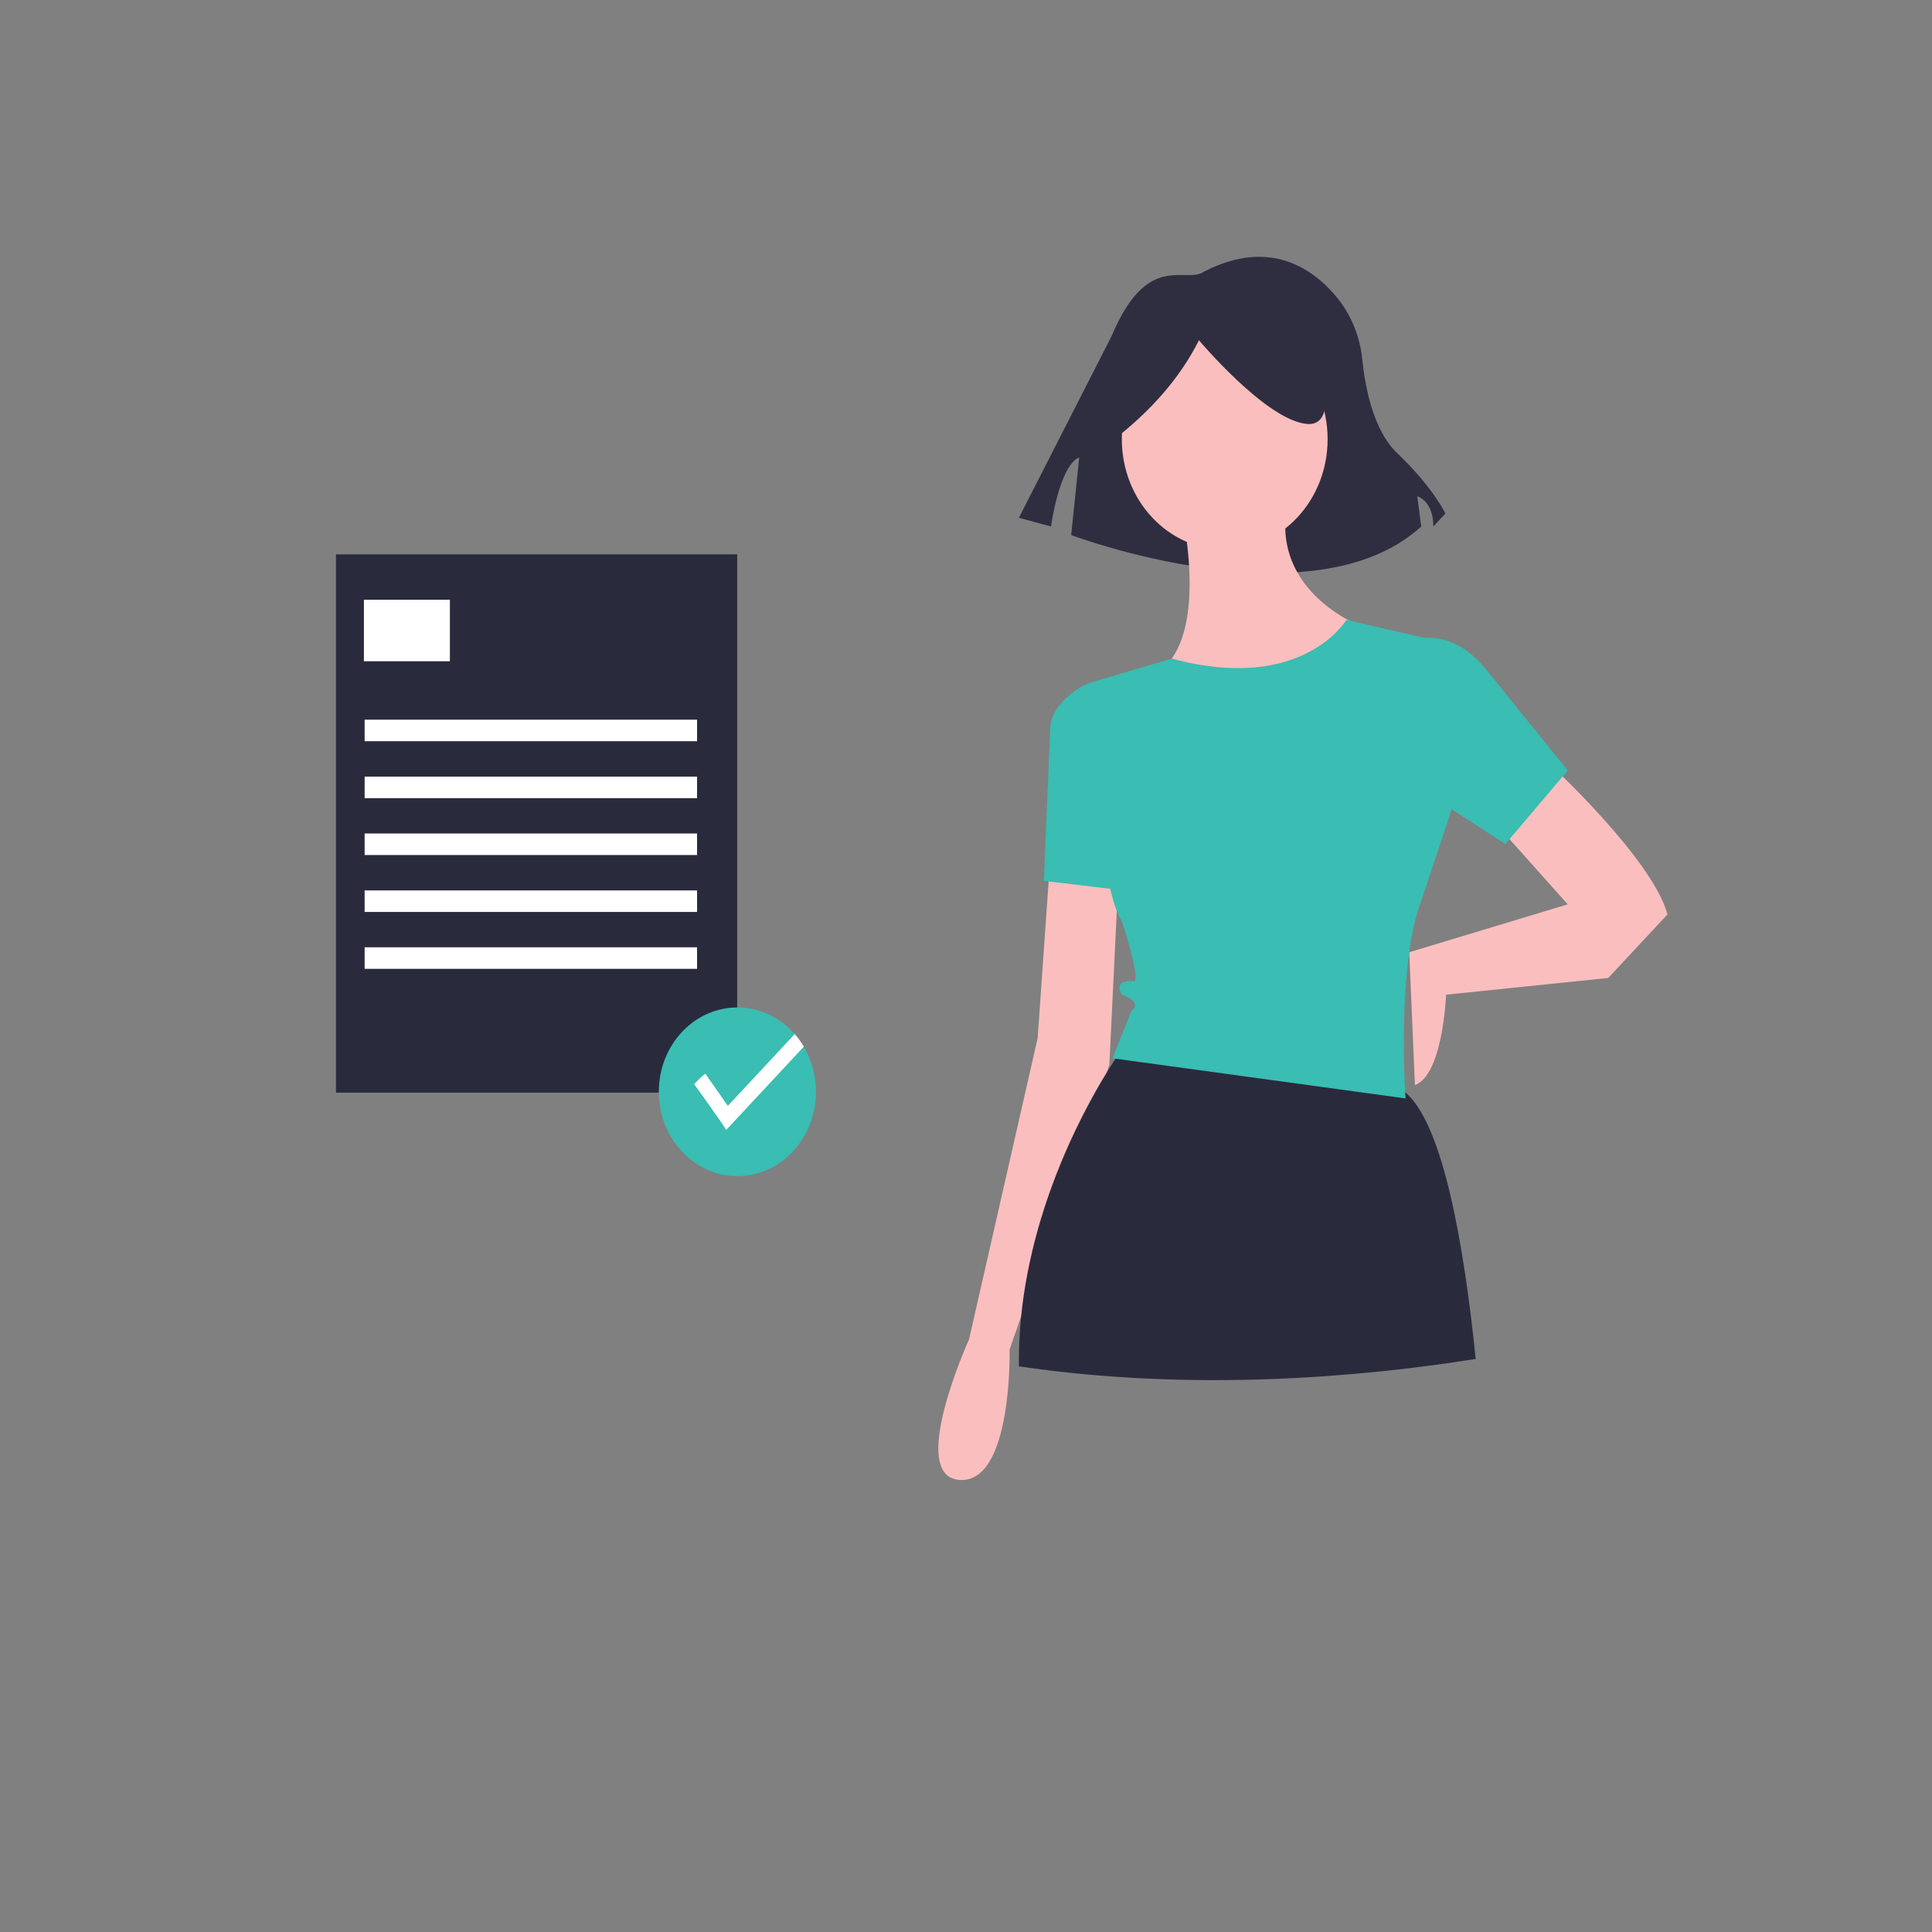 <?xml version="1.0" encoding="UTF-8" standalone="no"?>
<!DOCTYPE svg PUBLIC "-//W3C//DTD SVG 1.1//EN" "http://www.w3.org/Graphics/SVG/1.1/DTD/svg11.dtd">
<svg version="1.1" xmlns="http://www.w3.org/2000/svg" xmlns:xlink="http://www.w3.org/1999/xlink" preserveAspectRatio="xMidYMid meet" viewBox="0 0 640 640" width="640" height="640"><rect x="0" y="0" width="640" height="640" fill="#808080" stroke="none"/><defs><path d="M368.17 111.45C368.17 111.45 337.51 171.54 337.51 171.54C338.57 171.83 347.11 174.12 348.17 174.4C348.17 174.4 350.84 154.37 357.5 151.51C357.24 154.09 355.1 174.69 354.84 177.26C354.84 177.26 434.82 207.31 470.81 174.4C470.68 173.4 469.61 165.39 469.48 164.39C469.48 164.39 474.81 165.82 474.81 174.4C475.21 173.97 478.41 170.54 478.81 170.11C478.81 170.11 474.81 161.53 462.81 150.08C454.94 142.57 452.23 128.28 451.3 119.34C450.61 111.88 447.82 104.82 443.32 99.08C435.35 89.17 420.82 78.63 398.83 89.99C392.7 94.28 380.17 82.84 368.17 111.45Z" id="f1kvPqpLLE"></path><path d="M512.1 251.91C512.1 251.91 547.22 284.05 552.38 302.9C552.38 302.9 532.75 323.96 532.75 323.96C527.38 324.52 484.41 328.95 479.04 329.5C479.04 329.5 478.01 356.11 468.71 359.44C468.71 359.44 466.83 315.44 466.83 315.44C470.33 314.38 487.83 309.09 519.33 299.57L495.57 272.97C504.38 261.73 509.89 254.71 512.1 251.91Z" id="b17mjQExY7"></path><path d="M347.86 285.16L343.73 343.92C330.1 403.78 322.52 437.04 321.01 443.69C321.01 443.69 300.35 489.14 317.91 490.25C335.47 491.36 334.44 447.01 334.44 447.01C336.64 440.73 347.66 409.32 367.49 352.78L370.59 288.49L347.86 285.16Z" id="a9vaKIPN2"></path><path d="M405.71 108.9C386.88 108.9 371.62 125.28 371.62 145.48C371.62 165.69 386.88 182.07 405.71 182.07C424.53 182.07 439.79 165.69 439.79 145.48C439.79 125.28 424.53 108.9 405.71 108.9Z" id="bFCiLp9C3"></path><path d="M390.21 163.22C390.21 163.22 402.61 210.89 382.98 223.08C382.98 223.08 432.56 244.15 451.15 207.56C451.15 207.56 418.1 195.37 427.4 163.22C419.96 163.22 397.65 163.22 390.21 163.22Z" id="abBThngQ"></path><path d="M366.46 228.63C362.74 227.3 360.67 226.56 360.26 226.41C360.26 226.41 347.86 231.95 347.86 241.93C347.86 241.93 345.8 291.81 345.8 291.81C347.66 292.04 356.95 293.14 373.69 295.14L366.46 228.63Z" id="c3zOUe4S6W"></path><path d="M337.51 452.62C337.51 452.01 337.51 451.41 337.51 450.83C337.51 445.65 337.84 441.6 337.88 440.57C340.83 398.94 360.81 364.23 368.55 352.21C368.94 351.59 369.3 351.04 369.62 350.56C370.87 348.68 371.59 347.68 371.59 347.68C371.59 347.68 431.5 346.63 462.49 359.93C463.98 360.61 465.35 361.57 466.52 362.77C478.08 374.21 484.87 411.36 488.85 450.17C450.72 456.23 395.15 461.13 337.51 452.62Z" id="d1SeVEnJ2N"></path><path d="M465.62 213.11C465.62 213.11 479.04 205.35 492.47 221.97C494.26 224.19 503.21 235.28 519.33 255.23L498.67 279.62L459.42 254.12C462.72 232.25 464.79 218.57 465.62 213.11Z" id="e2Pmc4B4l0"></path><path d="M368.87 145.71C380.94 136.34 390.71 125.55 397.17 112.71C397.17 112.71 419.31 139.11 432.85 140.43C446.38 141.75 434.08 108.74 434.08 108.74C432.44 108.3 424.24 106.1 409.47 102.14L386.1 104.78L367.64 117.99C368.3 132.78 368.71 142.02 368.87 145.71Z" id="eTFaCQXV1"></path><path d="M445.99 205.35C445.99 205.35 431.54 229.87 388.15 218.16C386.51 218.65 378.3 221.07 363.53 225.44C361.57 226.02 360.48 226.34 360.26 226.41C360.26 226.41 363.36 292.92 371.62 305.12C371.62 305.12 377.82 323.96 375.75 325.07C375.75 325.07 368.52 323.96 371.62 329.5C371.62 329.5 378.85 331.72 374.72 335.05C374.72 335.05 368.52 350.57 368.52 350.57C378.23 351.9 455.91 362.54 465.62 363.87C465.62 363.87 462.52 320.64 470.78 298.46C470.78 298.46 481.11 267.43 481.11 267.43C480.7 263.73 478.63 245.25 474.91 212C459.49 208.45 449.85 206.23 445.99 205.35Z" id="i487kCZVFr"></path><path d="M244.2 183.64C244.2 183.64 244.2 183.64 244.2 183.64C244.2 290.63 244.2 350.06 244.2 361.95C244.2 361.95 244.2 361.95 244.2 361.95C164.46 361.95 120.15 361.95 111.29 361.95C111.29 361.95 111.29 361.95 111.29 361.95C111.29 254.97 111.29 195.53 111.29 183.64C111.29 183.64 111.29 183.64 111.29 183.64C191.04 183.64 235.34 183.64 244.2 183.64Z" id="d37zdb4Jt"></path><path d="M149.03 198.67C149.03 198.67 149.03 198.67 149.03 198.67C149.03 210.9 149.03 217.69 149.03 219.05C149.03 219.05 149.03 219.05 149.03 219.05C131.94 219.05 122.45 219.05 120.55 219.05C120.55 219.05 120.55 219.05 120.55 219.05C120.55 206.82 120.55 200.03 120.55 198.67C120.55 198.67 120.55 198.67 120.55 198.67C137.64 198.67 147.13 198.67 149.03 198.67Z" id="aLADMfph0"></path><path d="M230.91 238.41C230.91 238.41 230.91 238.41 230.91 238.41C230.91 242.69 230.91 245.07 230.91 245.54C230.91 245.54 230.91 245.54 230.91 245.54C164.84 245.54 128.13 245.54 120.79 245.54C120.79 245.54 120.79 245.54 120.79 245.54C120.79 241.26 120.79 238.88 120.79 238.41C120.79 238.41 120.79 238.41 120.79 238.41C186.86 238.41 223.57 238.41 230.91 238.41Z" id="g2177Sexx9"></path><path d="M230.91 257.26C230.91 257.26 230.91 257.26 230.91 257.26C230.91 261.54 230.91 263.91 230.91 264.39C230.91 264.39 230.91 264.39 230.91 264.39C164.84 264.39 128.13 264.39 120.79 264.39C120.79 264.39 120.79 264.39 120.79 264.39C120.79 260.11 120.79 257.73 120.79 257.26C120.79 257.26 120.79 257.26 120.79 257.26C186.86 257.26 223.57 257.26 230.91 257.26Z" id="ahhlYX6tF"></path><path d="M230.91 276.11C230.91 276.11 230.91 276.11 230.91 276.11C230.91 280.39 230.91 282.76 230.91 283.24C230.91 283.24 230.91 283.24 230.91 283.24C164.84 283.24 128.13 283.24 120.79 283.24C120.79 283.24 120.79 283.24 120.79 283.24C120.79 278.96 120.79 276.58 120.79 276.11C120.79 276.11 120.79 276.11 120.79 276.11C186.86 276.11 223.57 276.11 230.91 276.11Z" id="d29smz8KIJ"></path><path d="M230.91 294.96C230.91 294.96 230.91 294.96 230.91 294.96C230.91 299.24 230.91 301.61 230.91 302.09C230.91 302.09 230.91 302.09 230.91 302.09C164.84 302.09 128.13 302.09 120.79 302.09C120.79 302.09 120.79 302.09 120.79 302.09C120.79 297.81 120.79 295.43 120.79 294.96C120.79 294.96 120.79 294.96 120.79 294.96C186.86 294.96 223.57 294.96 230.91 294.96Z" id="d482TcEmVc"></path><path d="M230.91 313.81C230.91 313.81 230.91 313.81 230.91 313.81C230.91 318.09 230.91 320.46 230.91 320.94C230.91 320.94 230.91 320.94 230.91 320.94C164.84 320.94 128.13 320.94 120.79 320.94C120.79 320.94 120.79 320.94 120.79 320.94C120.79 316.66 120.79 314.28 120.79 313.81C120.79 313.81 120.79 313.81 120.79 313.81C186.86 313.81 223.57 313.81 230.91 313.81Z" id="c3src55ZEU"></path><path d="M244.25 389.61C229.87 389.59 218.23 377.07 218.24 361.64C218.25 346.21 229.92 333.71 244.3 333.73C253.21 333.74 261.51 338.64 266.27 346.73C268.91 351.21 270.31 356.4 270.31 361.69C270.29 377.12 258.63 389.62 244.25 389.61Z" id="j5ojKB7I8u"></path><path d="M240.57 374.3C238.96 371.62 229.96 359.15 229.96 359.15C231.11 357.9 232.34 356.73 233.64 355.66C234.14 356.37 236.63 359.93 241.11 366.33C254.4 352.07 261.79 344.14 263.26 342.55C264.39 343.84 265.39 345.24 266.27 346.73C261.13 352.24 243.14 371.54 240.57 374.3Z" id="al4Byax3e"></path></defs><g><g><g><use xlink:href="#f1kvPqpLLE" opacity="1" fill="#2f2e41" fill-opacity="1"></use><g><use xlink:href="#f1kvPqpLLE" opacity="1" fill-opacity="0" stroke="#000000" stroke-width="1" stroke-opacity="0"></use></g></g><g><use xlink:href="#b17mjQExY7" opacity="1" fill="#fbbebe" fill-opacity="1"></use><g><use xlink:href="#b17mjQExY7" opacity="1" fill-opacity="0" stroke="#000000" stroke-width="1" stroke-opacity="0"></use></g></g><g><use xlink:href="#a9vaKIPN2" opacity="1" fill="#fbbebe" fill-opacity="1"></use><g><use xlink:href="#a9vaKIPN2" opacity="1" fill-opacity="0" stroke="#000000" stroke-width="1" stroke-opacity="0"></use></g></g><g><use xlink:href="#bFCiLp9C3" opacity="1" fill="#fbbebe" fill-opacity="1"></use><g><use xlink:href="#bFCiLp9C3" opacity="1" fill-opacity="0" stroke="#000000" stroke-width="1" stroke-opacity="0"></use></g></g><g><use xlink:href="#abBThngQ" opacity="1" fill="#fbbebe" fill-opacity="1"></use><g><use xlink:href="#abBThngQ" opacity="1" fill-opacity="0" stroke="#000000" stroke-width="1" stroke-opacity="0"></use></g></g><g><use xlink:href="#c3zOUe4S6W" opacity="1" fill="#3ABDB2" fill-opacity="1"></use><g><use xlink:href="#c3zOUe4S6W" opacity="1" fill-opacity="0" stroke="#000000" stroke-width="1" stroke-opacity="0"></use></g></g><g><use xlink:href="#d1SeVEnJ2N" opacity="1" fill="#292b3d" fill-opacity="1"></use><g><use xlink:href="#d1SeVEnJ2N" opacity="1" fill-opacity="0" stroke="#000000" stroke-width="1" stroke-opacity="0"></use></g></g><g><use xlink:href="#e2Pmc4B4l0" opacity="1" fill="#3ABDB2" fill-opacity="1"></use><g><use xlink:href="#e2Pmc4B4l0" opacity="1" fill-opacity="0" stroke="#000000" stroke-width="1" stroke-opacity="0"></use></g></g><g><use xlink:href="#eTFaCQXV1" opacity="1" fill="#2f2e41" fill-opacity="1"></use><g><use xlink:href="#eTFaCQXV1" opacity="1" fill-opacity="0" stroke="#000000" stroke-width="1" stroke-opacity="0"></use></g></g><g><use xlink:href="#i487kCZVFr" opacity="1" fill="#3ABDB2" fill-opacity="1"></use><g><use xlink:href="#i487kCZVFr" opacity="1" fill-opacity="0" stroke="#000000" stroke-width="1" stroke-opacity="0"></use></g></g><g><use xlink:href="#d37zdb4Jt" opacity="1" fill="#292b3d" fill-opacity="1"></use><g><use xlink:href="#d37zdb4Jt" opacity="1" fill-opacity="0" stroke="#000000" stroke-width="1" stroke-opacity="0"></use></g></g><g><use xlink:href="#aLADMfph0" opacity="1" fill="#ffffff" fill-opacity="1"></use><g><use xlink:href="#aLADMfph0" opacity="1" fill-opacity="0" stroke="#000000" stroke-width="1" stroke-opacity="0"></use></g></g><g><use xlink:href="#g2177Sexx9" opacity="1" fill="#ffffff" fill-opacity="1"></use><g><use xlink:href="#g2177Sexx9" opacity="1" fill-opacity="0" stroke="#000000" stroke-width="1" stroke-opacity="0"></use></g></g><g><use xlink:href="#ahhlYX6tF" opacity="1" fill="#ffffff" fill-opacity="1"></use><g><use xlink:href="#ahhlYX6tF" opacity="1" fill-opacity="0" stroke="#000000" stroke-width="1" stroke-opacity="0"></use></g></g><g><use xlink:href="#d29smz8KIJ" opacity="1" fill="#ffffff" fill-opacity="1"></use><g><use xlink:href="#d29smz8KIJ" opacity="1" fill-opacity="0" stroke="#000000" stroke-width="1" stroke-opacity="0"></use></g></g><g><use xlink:href="#d482TcEmVc" opacity="1" fill="#ffffff" fill-opacity="1"></use><g><use xlink:href="#d482TcEmVc" opacity="1" fill-opacity="0" stroke="#000000" stroke-width="1" stroke-opacity="0"></use></g></g><g><use xlink:href="#c3src55ZEU" opacity="1" fill="#ffffff" fill-opacity="1"></use><g><use xlink:href="#c3src55ZEU" opacity="1" fill-opacity="0" stroke="#000000" stroke-width="1" stroke-opacity="0"></use></g></g><g><use xlink:href="#j5ojKB7I8u" opacity="1" fill="#3ABDB2" fill-opacity="1"></use><g><use xlink:href="#j5ojKB7I8u" opacity="1" fill-opacity="0" stroke="#000000" stroke-width="1" stroke-opacity="0"></use></g></g><g><use xlink:href="#al4Byax3e" opacity="1" fill="#ffffff" fill-opacity="1"></use><g><use xlink:href="#al4Byax3e" opacity="1" fill-opacity="0" stroke="#000000" stroke-width="1" stroke-opacity="0"></use></g></g></g></g></svg>
